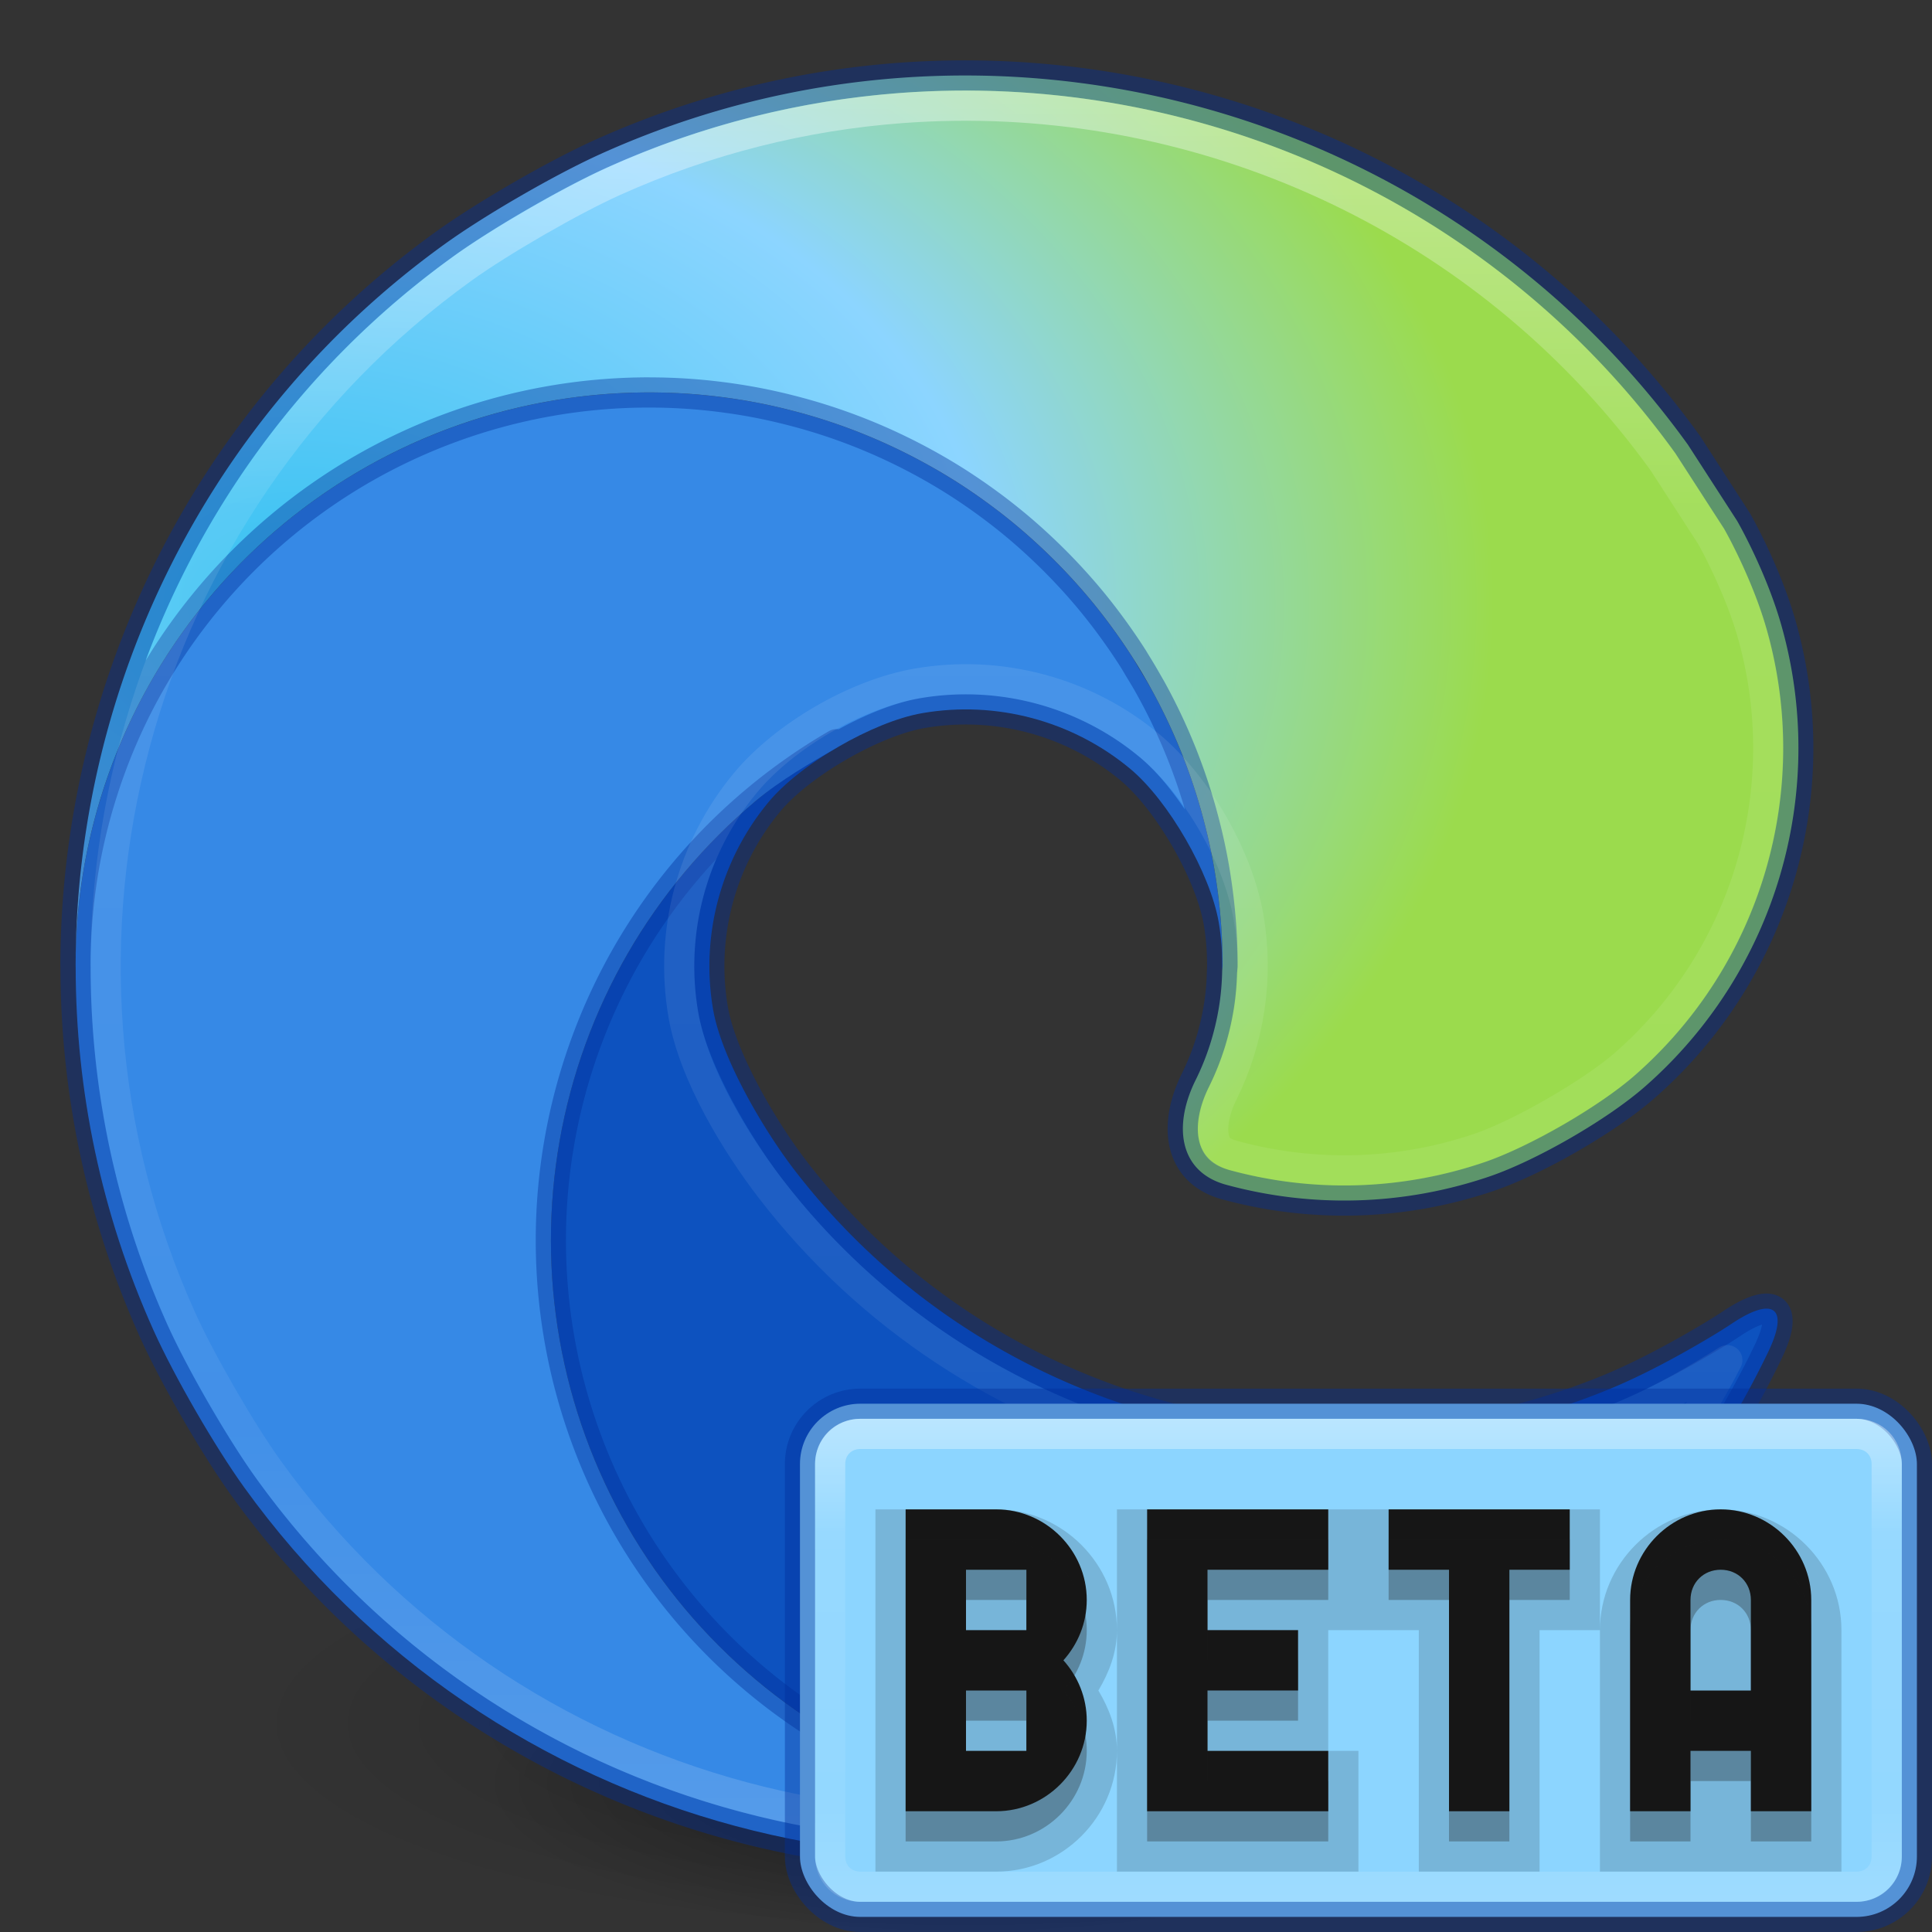 <?xml version="1.0" encoding="UTF-8" standalone="no"?>
<svg
   id="svg4061"
   height="64"
   width="64"
   version="1.1"
   inkscape:version="1.1 (c68e22c387, 2021-05-23)"
   sodipodi:docname="microsoft-edge-beta_64.svg"
   xmlns:inkscape="http://www.inkscape.org/namespaces/inkscape"
   xmlns:sodipodi="http://sodipodi.sourceforge.net/DTD/sodipodi-0.dtd"
   xmlns:xlink="http://www.w3.org/1999/xlink"
   xmlns="http://www.w3.org/2000/svg"
   xmlns:svg="http://www.w3.org/2000/svg"
   xmlns:rdf="http://www.w3.org/1999/02/22-rdf-syntax-ns#"
   xmlns:cc="http://creativecommons.org/ns#"
   xmlns:dc="http://purl.org/dc/elements/1.1/">
  <rect width="100%" height="100%" fill="#333333" stroke="none"/>
  <sodipodi:namedview
     pagecolor="#ffffff"
     bordercolor="#666666"
     borderopacity="1"
     objecttolerance="10"
     gridtolerance="10"
     guidetolerance="10"
     inkscape:pageopacity="0"
     inkscape:pageshadow="2"
     inkscape:window-width="1366"
     inkscape:window-height="707"
     id="namedview40"
     showgrid="true"
     inkscape:zoom="15.5"
     inkscape:cx="49"
     inkscape:cy="53.838709"
     inkscape:window-x="0"
     inkscape:window-y="30"
     inkscape:window-maximized="1"
     inkscape:current-layer="svg4061"
     inkscape:document-rotation="0"
     inkscape:snap-global="true"
     inkscape:pagecheckerboard="0">
    <inkscape:grid
       type="xygrid"
       id="grid967" />
  </sodipodi:namedview>
  <defs
     id="defs4063">
    <inkscape:path-effect
       effect="fillet_chamfer"
       id="path-effect2368"
       is_visible="true"
       lpeversion="1"
       satellites_param="F,0,0,1,0,3,0,1 @ F,0,0,1,0,3,0,1 @ F,0,0,1,0,3,0,1 @ F,0,0,1,0,3,0,1 @ F,0,0,1,0,3,0,1 @ F,0,0,1,0,3,0,1 @ F,0,0,1,0,3,0,1 @ F,0,0,1,0,3,0,1 @ F,0,0,1,0,3,0,1 @ F,0,0,1,0,3,0,1 @ F,0,0,1,0,3,0,1 @ F,0,0,1,0,3,0,1"
       unit="px"
       method="auto"
       mode="F"
       radius="3"
       chamfer_steps="1"
       flexible="false"
       use_knot_distance="true"
       apply_no_radius="true"
       apply_with_radius="true"
       only_selected="false"
       hide_knots="false" />
    <radialGradient
       id="radialGradient1493"
       cx="113.37"
       cy="570.21"
       r="202.43"
       gradientTransform="matrix(-0.011,0.282,0.6,0.023,-256.28,-48.334)"
       gradientUnits="userSpaceOnUse">
      <stop
         offset="0"
         stop-color="#35c1f1"
         id="stop1487" />
      <stop
         offset="0.444"
         stop-color="#2bc3d2"
         id="stop1489"
         style="stop-color:#8cd5ff;stop-opacity:1" />
      <stop
         offset="0.778"
         stop-color="#36c752"
         id="stop1491"
         style="stop-color:#9bdb4d;stop-opacity:1" />
    </radialGradient>
    <linearGradient
       id="linearGradient3026"
       y2="40.496"
       gradientUnits="userSpaceOnUse"
       x2="71.204"
       gradientTransform="matrix(2.327,0,0,2.327,-138.995,-27.351)"
       y1="15.369"
       x1="71.204">
      <stop
         id="stop4808-4"
         stop-color="#fff"
         offset="0" />
      <stop
         id="stop4810-0"
         stop-color="#fff"
         stop-opacity=".235"
         offset=".424" />
      <stop
         id="stop4812-8"
         stop-color="#fff"
         stop-opacity=".157"
         offset=".821" />
      <stop
         id="stop4814-0"
         stop-color="#fff"
         stop-opacity=".392"
         offset="1" />
    </linearGradient>
    <radialGradient
       id="radialGradient3029"
       fx="4.459"
       fy="8.509"
       gradientUnits="userSpaceOnUse"
       cy="8.626"
       cx="15.026"
       gradientTransform="matrix(-5.0327e-8,2.713,-2.556,-7.8747672e-8,53.787,-14.039)"
       r="20">
      <stop
         id="stop4170"
         stop-color="#c24251"
         offset="0" />
      <stop
         id="stop4172"
         stop-color="#c24251"
         offset=".262" />
      <stop
         id="stop4174"
         stop-color="#a63643"
         offset=".661" />
      <stop
         id="stop4176"
         stop-color="#a63643"
         offset="1" />
    </radialGradient>
    <radialGradient
       id="radialGradient3032"
       gradientUnits="userSpaceOnUse"
       cy="3.99"
       cx="23.896"
       gradientTransform="matrix(0,4.157,-5.487,0,53.892,-97.44)"
       r="20.397">
      <stop
         id="stop3244-9-33-7-0-9"
         stop-color="#fff"
         offset="0" />
      <stop
         id="stop3246-3-5-0-8-5"
         stop-color="#ddd"
         offset=".262" />
      <stop
         id="stop3248-1-7-8-8-1"
         stop-color="#abacae"
         offset=".661" />
      <stop
         id="stop3250-9-3-0-5-1"
         stop-color="#89898b"
         offset="1" />
    </radialGradient>
    <radialGradient
       id="radialGradient3035"
       gradientUnits="userSpaceOnUse"
       cy="186.17"
       cx="99.157"
       gradientTransform="matrix(0.271,0,0,0.088,-2.855,25.187)"
       r="62.769">
      <stop
         id="stop3822-2-6-3"
         stop-color="#3d3d3d"
         offset="0" />
      <stop
         id="stop3864-8-7-7"
         stop-color="#686868"
         stop-opacity=".498"
         offset=".5" />
      <stop
         id="stop3824-1-2-5"
         stop-color="#686868"
         stop-opacity="0"
         offset="1" />
    </radialGradient>
    <linearGradient
       id="linearGradient4433"
       y2="25.611"
       gradientUnits="userSpaceOnUse"
       x2="23.078"
       gradientTransform="matrix(1,0,0,1.052,0,-0.905)"
       y1="13.035"
       x1="22.759">
      <stop
         id="stop6305-1-0-2"
         stop-color="#fff"
         offset="0" />
      <stop
         id="stop6307-5-0-6"
         stop-color="#fff"
         stop-opacity="0"
         offset="1" />
    </linearGradient>
    <radialGradient
       gradientTransform="matrix(0.271,0,0,0.088,-2.855,25.187)"
       gradientUnits="userSpaceOnUse"
       xlink:href="#linearGradient3820-7-2-1"
       id="radialGradient3025"
       fy="186.171"
       fx="99.157"
       r="62.769"
       cy="186.171"
       cx="99.157" />
    <linearGradient
       id="linearGradient3820-7-2-1">
      <stop
         offset="0"
         style="stop-color:#3d3d3d;stop-opacity:1"
         id="stop3822-2-6-3-3" />
      <stop
         offset="0.5"
         style="stop-color:#686868;stop-opacity:0.498"
         id="stop3864-8-7-7-6" />
      <stop
         offset="1"
         style="stop-color:#686868;stop-opacity:0"
         id="stop3824-1-2-5-7" />
    </linearGradient>
    <linearGradient
       y2="40.496"
       x2="71.204"
       y1="15.369"
       x1="71.204"
       gradientTransform="matrix(2.327,0,0,2.327,-135.945,-32.843)"
       gradientUnits="userSpaceOnUse"
       id="linearGradient3293"
       xlink:href="#linearGradient4806" />
    <linearGradient
       id="linearGradient4806">
      <stop
         offset="0"
         style="stop-color:#ffffff;stop-opacity:1"
         id="stop4808" />
      <stop
         offset="0.424"
         style="stop-color:#ffffff;stop-opacity:0.235"
         id="stop4810" />
      <stop
         offset="0.821"
         style="stop-color:#ffffff;stop-opacity:0.157"
         id="stop4812" />
      <stop
         offset="1"
         style="stop-color:#ffffff;stop-opacity:0.392"
         id="stop4814" />
    </linearGradient>
    <radialGradient
       r="62.769"
       fy="185.297"
       fx="99.189"
       cy="185.297"
       cx="99.189"
       gradientTransform="matrix(0.382,7.5555777e-8,-1.8372241e-8,0.112,-5.925,36.336)"
       gradientUnits="userSpaceOnUse"
       id="radialGradient3300"
       xlink:href="#linearGradient3820-7-2" />
    <linearGradient
       id="linearGradient3820-7-2">
      <stop
         offset="0"
         style="stop-color:#000000;stop-opacity:1"
         id="stop3822-2-6" />
      <stop
         offset="1"
         style="stop-color:#000000;stop-opacity:0"
         id="stop3824-1-2" />
    </linearGradient>
    <radialGradient
       r="62.769"
       fy="185.297"
       fx="99.189"
       cy="185.297"
       cx="99.189"
       gradientTransform="matrix(0.255,5.3967361e-8,-1.2248161e-8,0.08,6.716,44.241)"
       gradientUnits="userSpaceOnUse"
       id="radialGradient4192"
       xlink:href="#linearGradient3820-7-2" />
    <radialGradient
       id="radialGradient3032-3"
       gradientUnits="userSpaceOnUse"
       cy="3.99"
       cx="23.896"
       gradientTransform="matrix(0,4.157,-5.487,0,-48.023,-95.627)"
       r="20.397">
      <stop
         id="stop3244-9-33-7-0-9-6"
         stop-color="#fff"
         offset="0" />
      <stop
         id="stop3246-3-5-0-8-5-7"
         stop-color="#ddd"
         offset=".262" />
      <stop
         id="stop3248-1-7-8-8-1-5"
         stop-color="#abacae"
         offset=".661" />
      <stop
         id="stop3250-9-3-0-5-1-3"
         stop-color="#89898b"
         offset="1" />
    </radialGradient>
    <radialGradient
       id="radialGradient3029-5"
       fx="4.459"
       fy="8.509"
       gradientUnits="userSpaceOnUse"
       cy="8.626"
       cx="15.026"
       gradientTransform="matrix(-3.4973e-8,1.885,-1.776,-5.4723e-8,39.14,-7.993)"
       r="20">
      <stop
         id="stop4170-6"
         stop-color="#c24251"
         offset="0"
         style="stop-color:#c6262e;stop-opacity:1" />
      <stop
         id="stop4176-2"
         stop-color="#a63643"
         offset="1"
         style="stop-color:#a10705;stop-opacity:1" />
    </radialGradient>
    <linearGradient
       id="linearGradient3026-9"
       y2="40.496"
       gradientUnits="userSpaceOnUse"
       x2="71.204"
       gradientTransform="matrix(2.327,0,0,2.327,-237.859,-31.029)"
       y1="15.369"
       x1="71.204">
      <stop
         id="stop4808-4-1"
         stop-color="#fff"
         offset="0" />
      <stop
         id="stop4810-0-2"
         stop-color="#fff"
         stop-opacity=".235"
         offset=".424" />
      <stop
         id="stop4812-8-7"
         stop-color="#fff"
         stop-opacity=".157"
         offset=".821" />
      <stop
         id="stop4814-0-0"
         stop-color="#fff"
         stop-opacity=".392"
         offset="1" />
    </linearGradient>
    <radialGradient
       id="radialGradient3029-5-1"
       fx="4.459"
       fy="8.509"
       gradientUnits="userSpaceOnUse"
       cy="8.626"
       cx="15.026"
       gradientTransform="matrix(-3.4973e-8,1.885,-1.776,-5.4723e-8,39.14,-7.993)"
       r="20">
      <stop
         id="stop4170-6-8"
         stop-color="#c24251"
         offset="0"
         style="stop-color:#c6262e;stop-opacity:1" />
      <stop
         id="stop4176-2-7"
         stop-color="#a63643"
         offset="1"
         style="stop-color:#a10705;stop-opacity:1" />
    </radialGradient>
    <radialGradient
       gradientUnits="userSpaceOnUse"
       gradientTransform="matrix(1,0,0,0.324,-60,-330.329)"
       r="17"
       fy="1045.862"
       fx="24"
       cy="1045.862"
       cx="24"
       id="radialGradient4329"
       xlink:href="#linearGradient3820-7-2" />
    <radialGradient
       id="radialGradient1409"
       cx="113.37"
       cy="570.21"
       r="202.43"
       gradientTransform="matrix(-0.011,0.282,0.6,0.023,-256.28,-48.334)"
       gradientUnits="userSpaceOnUse">
      <stop
         offset="0"
         stop-color="#35c1f1"
         id="stop1399" />
      <stop
         offset="0.415"
         stop-color="#2bc3d2"
         id="stop1405"
         style="stop-color:#8cd5ff;stop-opacity:1" />
      <stop
         offset="0.718"
         stop-color="#36c752"
         id="stop1407"
         style="stop-color:#9bdb4d;stop-opacity:1" />
    </radialGradient>
    <linearGradient
       id="linearGradient4747">
      <stop
         id="stop4749"
         offset="0"
         style="stop-color:#ffffff;stop-opacity:1;" />
      <stop
         style="stop-color:#ffffff;stop-opacity:0.235"
         offset="0.237"
         id="stop4755" />
      <stop
         id="stop4757"
         offset="0.764"
         style="stop-color:#ffffff;stop-opacity:0.157" />
      <stop
         id="stop4751"
         offset="1"
         style="stop-color:#ffffff;stop-opacity:0.392" />
    </linearGradient>
    <radialGradient
       id="radialGradient3029-5-1-3"
       fx="4.459"
       fy="8.509"
       gradientUnits="userSpaceOnUse"
       cy="8.626"
       cx="15.026"
       gradientTransform="matrix(-3.4973e-8,1.885,-1.776,-5.4723e-8,39.14,-7.993)"
       r="20">
      <stop
         id="stop4170-6-8-6"
         stop-color="#c24251"
         offset="0"
         style="stop-color:#c6262e;stop-opacity:1" />
      <stop
         id="stop4176-2-7-7"
         stop-color="#a63643"
         offset="1"
         style="stop-color:#a10705;stop-opacity:1" />
    </radialGradient>
    <radialGradient
       id="radialGradient3029-5-1-35"
       fx="4.459"
       fy="8.509"
       gradientUnits="userSpaceOnUse"
       cy="8.626"
       cx="15.026"
       gradientTransform="matrix(-3.4973e-8,1.885,-1.776,-5.4723e-8,39.14,-7.993)"
       r="20">
      <stop
         id="stop4170-6-8-62"
         stop-color="#c24251"
         offset="0"
         style="stop-color:#c6262e;stop-opacity:1" />
      <stop
         id="stop4176-2-7-9"
         stop-color="#a63643"
         offset="1"
         style="stop-color:#a10705;stop-opacity:1" />
    </radialGradient>
    <linearGradient
       inkscape:collect="always"
       xlink:href="#radialGradient3029-5-1"
       id="linearGradient1026"
       gradientUnits="userSpaceOnUse"
       gradientTransform="matrix(1.246,0.72,-0.72,1.246,194.72,2.072)"
       x1="3.5"
       y1="24"
       x2="44.5"
       y2="24" />
    <radialGradient
       id="radialGradient3029-5-1-7"
       fx="4.459"
       fy="8.509"
       gradientUnits="userSpaceOnUse"
       cy="8.626"
       cx="15.026"
       gradientTransform="matrix(-3.4973e-8,1.885,-1.776,-5.4723e-8,39.14,-7.993)"
       r="20">
      <stop
         id="stop4170-6-8-0"
         stop-color="#c24251"
         offset="0"
         style="stop-color:#c6262e;stop-opacity:1" />
      <stop
         id="stop4176-2-7-93"
         stop-color="#a63643"
         offset="1"
         style="stop-color:#a10705;stop-opacity:1" />
    </radialGradient>
    <radialGradient
       id="radialGradient3029-5-1-6"
       fx="4.459"
       fy="8.509"
       gradientUnits="userSpaceOnUse"
       cy="8.626"
       cx="15.026"
       gradientTransform="matrix(-3.4973e-8,1.885,-1.776,-5.4723e-8,39.14,-7.993)"
       r="20">
      <stop
         id="stop4170-6-8-2"
         stop-color="#c24251"
         offset="0"
         style="stop-color:#c6262e;stop-opacity:1" />
      <stop
         id="stop4176-2-7-6"
         stop-color="#a63643"
         offset="1"
         style="stop-color:#a10705;stop-opacity:1" />
    </radialGradient>
    <radialGradient
       id="radialGradient3029-5-1-79"
       fx="4.459"
       fy="8.509"
       gradientUnits="userSpaceOnUse"
       cy="8.626"
       cx="15.026"
       gradientTransform="matrix(-3.4973e-8,1.885,-1.776,-5.4723e-8,39.14,-7.993)"
       r="20">
      <stop
         id="stop4170-6-8-20"
         stop-color="#c24251"
         offset="0"
         style="stop-color:#c6262e;stop-opacity:1" />
      <stop
         id="stop4176-2-7-2"
         stop-color="#a63643"
         offset="1"
         style="stop-color:#a10705;stop-opacity:1" />
    </radialGradient>
    <radialGradient
       id="radialGradient3029-5-1-5"
       fx="4.459"
       fy="8.509"
       gradientUnits="userSpaceOnUse"
       cy="8.626"
       cx="15.026"
       gradientTransform="matrix(-3.4973e-8,1.885,-1.776,-5.4723e-8,39.14,-7.993)"
       r="20">
      <stop
         id="stop4170-6-8-9"
         stop-color="#c24251"
         offset="0"
         style="stop-color:#c6262e;stop-opacity:1" />
      <stop
         id="stop4176-2-7-22"
         stop-color="#a63643"
         offset="1"
         style="stop-color:#a10705;stop-opacity:1" />
    </radialGradient>
    <radialGradient
       id="radialGradient1218"
       fx="4.459"
       fy="8.509"
       gradientUnits="userSpaceOnUse"
       cy="8.626"
       cx="15.026"
       gradientTransform="matrix(-3.4973e-8,1.885,-1.776,-5.4723e-8,39.14,-7.993)"
       r="20">
      <stop
         id="stop1214"
         stop-color="#c24251"
         offset="0"
         style="stop-color:#c6262e;stop-opacity:1" />
      <stop
         id="stop1216"
         stop-color="#a63643"
         offset="1"
         style="stop-color:#a10705;stop-opacity:1" />
    </radialGradient>
    <radialGradient
       id="radialGradient3029-5-1-73"
       fx="4.459"
       fy="8.509"
       gradientUnits="userSpaceOnUse"
       cy="8.626"
       cx="15.026"
       gradientTransform="matrix(-3.4973e-8,1.885,-1.776,-5.4723e-8,39.14,-7.993)"
       r="20">
      <stop
         id="stop4170-6-8-61"
         stop-color="#c24251"
         offset="0"
         style="stop-color:#c6262e;stop-opacity:1" />
      <stop
         id="stop4176-2-7-29"
         stop-color="#a63643"
         offset="1"
         style="stop-color:#a10705;stop-opacity:1" />
    </radialGradient>
    <radialGradient
       id="radialGradient1286"
       fx="4.459"
       fy="8.509"
       gradientUnits="userSpaceOnUse"
       cy="8.626"
       cx="15.026"
       gradientTransform="matrix(-3.4973e-8,1.885,-1.776,-5.4723e-8,39.14,-7.993)"
       r="20">
      <stop
         id="stop1282"
         stop-color="#c24251"
         offset="0"
         style="stop-color:#c6262e;stop-opacity:1" />
      <stop
         id="stop1284"
         stop-color="#a63643"
         offset="1"
         style="stop-color:#a10705;stop-opacity:1" />
    </radialGradient>
    <radialGradient
       id="radialGradient1293"
       fx="4.459"
       fy="8.509"
       gradientUnits="userSpaceOnUse"
       cy="8.626"
       cx="15.026"
       gradientTransform="matrix(-3.4973e-8,1.885,-1.776,-5.4723e-8,39.14,-7.993)"
       r="20">
      <stop
         id="stop1289"
         stop-color="#c24251"
         offset="0"
         style="stop-color:#c6262e;stop-opacity:1" />
      <stop
         id="stop1291"
         stop-color="#a63643"
         offset="1"
         style="stop-color:#a10705;stop-opacity:1" />
    </radialGradient>
    <radialGradient
       id="radialGradient3029-5-1-78"
       fx="4.459"
       fy="8.509"
       gradientUnits="userSpaceOnUse"
       cy="8.626"
       cx="15.026"
       gradientTransform="matrix(-3.4973e-8,1.885,-1.776,-5.4723e-8,39.14,-7.993)"
       r="20">
      <stop
         id="stop4170-6-8-4"
         stop-color="#c24251"
         offset="0"
         style="stop-color:#c6262e;stop-opacity:1" />
      <stop
         id="stop4176-2-7-5"
         stop-color="#a63643"
         offset="1"
         style="stop-color:#a10705;stop-opacity:1" />
    </radialGradient>
    <radialGradient
       id="radialGradient1359"
       fx="4.459"
       fy="8.509"
       gradientUnits="userSpaceOnUse"
       cy="8.626"
       cx="15.026"
       gradientTransform="matrix(-3.4973e-8,1.885,-1.776,-5.4723e-8,39.14,-7.993)"
       r="20">
      <stop
         id="stop1355"
         stop-color="#c24251"
         offset="0"
         style="stop-color:#c6262e;stop-opacity:1" />
      <stop
         id="stop1357"
         stop-color="#a63643"
         offset="1"
         style="stop-color:#a10705;stop-opacity:1" />
    </radialGradient>
    <radialGradient
       id="radialGradient1366"
       fx="4.459"
       fy="8.509"
       gradientUnits="userSpaceOnUse"
       cy="8.626"
       cx="15.026"
       gradientTransform="matrix(-3.4973e-8,1.885,-1.776,-5.4723e-8,39.14,-7.993)"
       r="20">
      <stop
         id="stop1362"
         stop-color="#c24251"
         offset="0"
         style="stop-color:#c6262e;stop-opacity:1" />
      <stop
         id="stop1364"
         stop-color="#a63643"
         offset="1"
         style="stop-color:#a10705;stop-opacity:1" />
    </radialGradient>
    <radialGradient
       id="radialGradient3029-5-1-1"
       fx="4.459"
       fy="8.509"
       gradientUnits="userSpaceOnUse"
       cy="8.626"
       cx="15.026"
       gradientTransform="matrix(-3.4973e-8,1.885,-1.776,-5.4723e-8,39.14,-7.993)"
       r="20">
      <stop
         id="stop4170-6-8-06"
         stop-color="#c24251"
         offset="0"
         style="stop-color:#c6262e;stop-opacity:1" />
      <stop
         id="stop4176-2-7-3"
         stop-color="#a63643"
         offset="1"
         style="stop-color:#a10705;stop-opacity:1" />
    </radialGradient>
    <radialGradient
       id="radialGradient3029-5-1-0"
       fx="4.459"
       fy="8.509"
       gradientUnits="userSpaceOnUse"
       cy="8.626"
       cx="15.026"
       gradientTransform="matrix(-3.4973e-8,1.885,-1.776,-5.4723e-8,39.14,-7.993)"
       r="20">
      <stop
         id="stop4170-6-8-615"
         stop-color="#c24251"
         offset="0"
         style="stop-color:#c6262e;stop-opacity:1" />
      <stop
         id="stop4176-2-7-54"
         stop-color="#a63643"
         offset="1"
         style="stop-color:#a10705;stop-opacity:1" />
    </radialGradient>
    <radialGradient
       id="radialGradient1512"
       fx="4.459"
       fy="8.509"
       gradientUnits="userSpaceOnUse"
       cy="8.626"
       cx="15.026"
       gradientTransform="matrix(-3.4973e-8,1.885,-1.776,-5.4723e-8,39.14,-7.993)"
       r="20">
      <stop
         id="stop1508"
         stop-color="#c24251"
         offset="0"
         style="stop-color:#c6262e;stop-opacity:1" />
      <stop
         id="stop1510"
         stop-color="#a63643"
         offset="1"
         style="stop-color:#a10705;stop-opacity:1" />
    </radialGradient>
    <radialGradient
       id="radialGradient1519"
       fx="4.459"
       fy="8.509"
       gradientUnits="userSpaceOnUse"
       cy="8.626"
       cx="15.026"
       gradientTransform="matrix(-3.4973e-8,1.885,-1.776,-5.4723e-8,39.14,-7.993)"
       r="20">
      <stop
         id="stop1515"
         stop-color="#c24251"
         offset="0"
         style="stop-color:#c6262e;stop-opacity:1" />
      <stop
         id="stop1517"
         stop-color="#a63643"
         offset="1"
         style="stop-color:#a10705;stop-opacity:1" />
    </radialGradient>
    <radialGradient
       inkscape:collect="always"
       xlink:href="#radialGradient1409"
       id="radialGradient1873"
       cx="10"
       cy="19.397"
       fx="10"
       fy="19.397"
       r="28.536"
       gradientTransform="matrix(1.927,0,0,1.402,-9.274,-7.19)"
       gradientUnits="userSpaceOnUse" />
    <radialGradient
       id="radialGradient1409-6"
       cx="113.37"
       cy="570.21"
       r="202.43"
       gradientTransform="matrix(-0.011,0.282,0.6,0.023,-256.28,-48.334)"
       gradientUnits="userSpaceOnUse">
      <stop
         offset="0"
         stop-color="#35c1f1"
         id="stop1399-7" />
      <stop
         offset="0.415"
         stop-color="#2bc3d2"
         id="stop1405-5"
         style="stop-color:#8cd5ff;stop-opacity:1" />
      <stop
         offset="0.718"
         stop-color="#36c752"
         id="stop1407-3"
         style="stop-color:#9bdb4d;stop-opacity:1" />
    </radialGradient>
    <linearGradient
       inkscape:collect="always"
       xlink:href="#linearGradient4747"
       id="linearGradient2797"
       x1="101.083"
       y1="3.264"
       x2="101.083"
       y2="61.264"
       gradientUnits="userSpaceOnUse"
       gradientTransform="translate(-69.083,-0.264)" />
    <linearGradient
       inkscape:collect="always"
       xlink:href="#linearGradient4747"
       id="linearGradient1048"
       x1="45"
       y1="47"
       x2="45"
       y2="63"
       gradientUnits="userSpaceOnUse" />
  </defs>
  <g
     transform="translate(1.55e-6,1.6807946e-4)"
     id="g4198">
    <path
       inkscape:connector-curvature="0"
       style="opacity:0.2;fill:url(#radialGradient3300);fill-opacity:1;stroke:none"
       id="path3818-0"
       d="m 56,57.002 a 24,6.999 0 1 1 -48,0 24,6.999 0 1 1 48,0 z" />
    <path
       inkscape:connector-curvature="0"
       d="m 48,59.002 a 16,4.999 0 1 1 -32,0 16,4.999 0 1 1 32,0 z"
       id="path4190"
       style="opacity:0.4;fill:url(#radialGradient4192);fill-opacity:1;stroke:none" />
  </g>
  <path
     id="path1018"
     style="opacity:1;fill:#0d52bf;fill-opacity:1;stroke:none;stroke-width:1;stroke-linejoin:round"
     d="M 27.715 24.652 A 19 19 0 0 0 25.037 26.531 A 19 19 0 0 0 22.695 28.873 A 19 19 0 0 0 20.795 31.586 A 19 19 0 0 0 19.396 34.588 A 19 19 0 0 0 18.539 37.787 A 19 19 0 0 0 18.25 41.086 A 19 19 0 0 0 18.539 44.385 A 19 19 0 0 0 19.396 47.584 A 19 19 0 0 0 20.795 50.586 A 19 19 0 0 0 22.695 53.299 A 19 19 0 0 0 25.037 55.641 A 19 19 0 0 0 27.75 57.541 A 19 19 0 0 0 30.752 58.939 A 19 19 0 0 0 33.951 59.797 A 19 19 0 0 0 37.25 60.086 A 19 19 0 0 0 40.549 59.797 A 19 19 0 0 0 43.748 58.939 A 19 19 0 0 0 46.42 57.695 C 46.922 57.411 47.413 57.12 47.883 56.826 C 48.394 56.507 48.875 56.195 49.264 55.914 C 53.244 53.039 56.444 49.214 58.572 44.789 C 59.29 43.297 58.732 42.931 57.357 43.854 C 57.044 44.064 56.505 44.391 55.889 44.738 C 55.118 45.173 54.215 45.642 53.365 45.994 C 47.253 48.529 40.482 48.218 34.744 45.523 C 31.498 43.999 28.582 41.713 26.305 38.742 C 25.298 37.428 23.903 35.067 23.623 33.443 C 23.201 30.996 23.878 28.469 25.467 26.561 C 25.988 25.935 26.841 25.28 27.766 24.742 L 27.715 24.652 z " />
  <path
     id="path1313"
     style="opacity:1;fill:#3689e6;fill-opacity:1;stroke:none;stroke-width:1;stroke-linejoin:round"
     d="m 21.5,13 c -1.106,1.64e-4 -2.21,0.097 -3.299,0.289 -1.089,0.192 -2.16,0.479 -3.199,0.857 -1.039,0.378 -2.044,0.846 -3.002,1.398 -0.958,0.553 -1.866,1.189 -2.713,1.9 -0.847,0.711 -1.631,1.495 -2.342,2.342 C 6.234,20.634 5.598,21.542 5.045,22.5 c -0.553,0.958 -1.021,1.963 -1.398,3.002 -0.378,1.039 -0.665,2.11 -0.857,3.199 -0.188,1.073 -0.283,2.16 -0.285,3.25 -9.74e-5,0.038 0.002,0.076 0.002,0.113 0.005,4.049 0.84,8.142 2.584,12.016 0.68,1.51 2.027,3.842 2.994,5.186 8.163,11.336 23.259,15.38 35.996,9.645 0.67,-0.302 1.505,-0.742 2.34,-1.215 -0.857,0.483 -1.75,0.899 -2.672,1.244 -1.039,0.378 -2.11,0.665 -3.199,0.857 -1.089,0.192 -2.193,0.289 -3.299,0.289 -1.106,-1.64e-4 -2.21,-0.097 -3.299,-0.289 C 32.862,59.605 31.791,59.318 30.752,58.939 29.713,58.562 28.708,58.094 27.75,57.541 26.792,56.988 25.884,56.352 25.037,55.641 24.19,54.93 23.406,54.146 22.695,53.299 21.984,52.452 21.348,51.544 20.795,50.586 20.242,49.628 19.774,48.623 19.396,47.584 19.018,46.545 18.731,45.474 18.539,44.385 18.347,43.296 18.25,42.192 18.25,41.086 c 1.63e-4,-1.106 0.097,-2.21 0.289,-3.299 0.192,-1.089 0.479,-2.16 0.857,-3.199 0.378,-1.039 0.846,-2.044 1.398,-3.002 0.553,-0.958 1.189,-1.866 1.9,-2.713 0.711,-0.847 1.495,-1.631 2.342,-2.342 0.837,-0.702 1.784,-1.241 2.729,-1.789 v 0 c 0.947,-0.55 1.969,-0.978 2.791,-1.119 2.447,-0.422 4.974,0.255 6.883,1.844 1.267,1.054 2.656,3.465 2.934,5.09 0.091,0.529 0.123,1.064 0.113,1.596 0.005,-0.051 0.009,-0.102 0.014,-0.152 1.35e-4,-0.398 -0.012,-0.796 -0.037,-1.193 -0.025,-0.397 -0.063,-0.793 -0.113,-1.188 -0.049,-0.395 -0.111,-0.788 -0.186,-1.18 -0.075,-0.391 -0.162,-0.779 -0.262,-1.164 -0.099,-0.386 -0.209,-0.768 -0.332,-1.146 -0.123,-0.378 -0.258,-0.753 -0.404,-1.123 -0.147,-0.37 -0.305,-0.736 -0.475,-1.096 -0.169,-0.36 -0.35,-0.714 -0.541,-1.062 -0.137,-0.243 -0.279,-0.484 -0.426,-0.721 -0.06,-0.103 -0.12,-0.206 -0.182,-0.309 -0.214,-0.336 -0.438,-0.665 -0.672,-0.986 -0.234,-0.322 -0.477,-0.637 -0.73,-0.943 -0.254,-0.306 -0.518,-0.605 -0.791,-0.895 -0.272,-0.29 -0.554,-0.571 -0.844,-0.844 -0.29,-0.273 -0.588,-0.537 -0.895,-0.791 -0.307,-0.253 -0.621,-0.497 -0.943,-0.73 -0.322,-0.234 -0.651,-0.458 -0.986,-0.672 -0.337,-0.213 -0.68,-0.416 -1.029,-0.607 -0.348,-0.191 -0.703,-0.372 -1.062,-0.541 -0.36,-0.17 -0.726,-0.328 -1.096,-0.475 -0.37,-0.146 -0.745,-0.281 -1.123,-0.404 -0.379,-0.123 -0.761,-0.233 -1.146,-0.332 -0.385,-0.099 -0.773,-0.187 -1.164,-0.262 -0.391,-0.074 -0.785,-0.136 -1.18,-0.186 -0.395,-0.05 -0.791,-0.088 -1.188,-0.113 C 22.296,13.012 21.898,13 21.5,13 Z"
     sodipodi:nodetypes="ccccccccccssssccccccccccccccccccccssscccccccccccccccccccccccccccc" />
  <path
     id="path3195"
     style="opacity:1;fill:url(#radialGradient1873);fill-opacity:1;stroke:none;stroke-width:1;stroke-linejoin:round"
     d="M 32.27 2.502 C 28.112 2.46 23.9 3.297 19.92 5.09 C 18.41 5.77 16.078 7.116 14.734 8.084 C 6.878 13.741 2.528 22.727 2.504 31.951 A 19 19 0 0 1 2.789 28.701 A 19 19 0 0 1 3.646 25.502 A 19 19 0 0 1 5.045 22.5 A 19 19 0 0 1 6.945 19.787 A 19 19 0 0 1 9.287 17.445 A 19 19 0 0 1 12 15.545 A 19 19 0 0 1 15.002 14.146 A 19 19 0 0 1 18.201 13.289 A 19 19 0 0 1 21.5 13 A 19 19 0 0 1 22.693 13.037 A 19 19 0 0 1 23.881 13.15 A 19 19 0 0 1 25.061 13.336 A 19 19 0 0 1 26.225 13.598 A 19 19 0 0 1 27.371 13.93 A 19 19 0 0 1 28.494 14.334 A 19 19 0 0 1 29.59 14.809 A 19 19 0 0 1 30.652 15.35 A 19 19 0 0 1 31.682 15.957 A 19 19 0 0 1 32.668 16.629 A 19 19 0 0 1 33.611 17.359 A 19 19 0 0 1 34.506 18.15 A 19 19 0 0 1 35.35 18.994 A 19 19 0 0 1 36.141 19.889 A 19 19 0 0 1 36.871 20.832 A 19 19 0 0 1 37.543 21.818 A 19 19 0 0 1 38.15 22.848 A 19 19 0 0 1 38.691 23.91 A 19 19 0 0 1 39.166 25.006 A 19 19 0 0 1 39.57 26.129 A 19 19 0 0 1 39.902 27.275 A 19 19 0 0 1 40.164 28.439 A 19 19 0 0 1 40.35 29.619 A 19 19 0 0 1 40.463 30.807 A 19 19 0 0 1 40.5 32 A 19 19 0 0 1 40.486 32.152 C 40.479 32.555 40.445 32.955 40.381 33.352 C 40.245 34.191 39.988 35.012 39.605 35.781 C 39.15 36.696 39.038 37.642 39.398 38.332 C 39.619 38.755 40.016 39.083 40.623 39.248 C 43.428 40.01 46.452 39.952 49.326 38.977 C 50.892 38.445 53.247 37.086 54.49 35.996 C 58.835 32.186 60.572 26.237 59.012 20.721 C 58.562 19.129 57.757 17.623 57.543 17.252 L 55.916 14.734 C 50.304 6.941 41.416 2.594 32.27 2.502 z " />
  <path
     id="path3195-2"
     style="opacity:0.4;fill:none;fill-opacity:1;stroke:#002e99;stroke-width:1;stroke-linejoin:round;stroke-opacity:1"
     d="m 32.266,2.501 c -4.157,-0.042 -8.369,0.795 -12.35,2.588 -1.51,0.68 -3.842,2.027 -5.186,2.994 C 6.874,13.741 2.524,22.727 2.5,31.951 a 19,19 0 0 1 0.285,-3.25 19,19 0 0 1 0.857,-3.199 19,19 0 0 1 1.398,-3.002 19,19 0 0 1 1.9,-2.713 19,19 0 0 1 2.342,-2.342 19,19 0 0 1 2.713,-1.9 19,19 0 0 1 3.002,-1.398 19,19 0 0 1 3.199,-0.857 19,19 0 0 1 3.299,-0.289 19,19 0 0 1 1.193,0.037 19,19 0 0 1 1.188,0.113 19,19 0 0 1 1.18,0.186 19,19 0 0 1 1.164,0.262 19,19 0 0 1 1.146,0.332 19,19 0 0 1 1.123,0.404 19,19 0 0 1 1.096,0.475 19,19 0 0 1 1.062,0.541 19,19 0 0 1 1.029,0.607 19,19 0 0 1 0.986,0.672 19,19 0 0 1 0.943,0.73 19,19 0 0 1 0.895,0.791 19,19 0 0 1 0.844,0.844 19,19 0 0 1 0.791,0.895 19,19 0 0 1 0.73,0.943 19,19 0 0 1 0.672,0.986 19,19 0 0 1 0.607,1.029 19,19 0 0 1 0.541,1.062 19,19 0 0 1 0.475,1.096 19,19 0 0 1 0.404,1.123 19,19 0 0 1 0.332,1.146 19,19 0 0 1 0.262,1.164 19,19 0 0 1 0.186,1.18 19,19 0 0 1 0.113,1.188 19,19 0 0 1 0.037,1.193 19,19 0 0 1 -0.014,0.152 c -0.008,0.402 -0.041,0.803 -0.105,1.199 -0.136,0.84 -0.392,1.66 -0.775,2.43 -0.455,0.915 -0.567,1.86 -0.207,2.551 0.221,0.423 0.618,0.751 1.225,0.916 2.805,0.762 5.829,0.704 8.703,-0.271 1.566,-0.532 3.92,-1.89 5.164,-2.98 4.345,-3.81 6.082,-9.759 4.521,-15.275 -0.45,-1.591 -1.255,-3.098 -1.469,-3.469 l -1.627,-2.518 C 50.3,6.941 41.412,2.594 32.266,2.501 Z M 21.496,13 c -1.106,1.64e-4 -2.21,0.097 -3.299,0.289 -1.089,0.192 -2.16,0.479 -3.199,0.857 -1.039,0.378 -2.044,0.846 -3.002,1.398 -0.958,0.553 -1.866,1.189 -2.713,1.9 -0.847,0.711 -1.631,1.495 -2.342,2.342 -0.711,0.847 -1.347,1.755 -1.9,2.713 -0.553,0.958 -1.021,1.963 -1.398,3.002 -0.378,1.039 -0.665,2.11 -0.857,3.199 -0.188,1.073 -0.283,2.16 -0.285,3.25 -1e-4,0.038 0.002,0.076 0.002,0.113 0.005,4.049 0.84,8.142 2.584,12.016 0.68,1.51 2.027,3.842 2.994,5.186 8.163,11.336 23.259,15.38 35.996,9.645 0.67,-0.302 1.505,-0.742 2.34,-1.215 -0.857,0.483 -1.75,0.899 -2.672,1.244 -1.039,0.378 -2.11,0.665 -3.199,0.857 -1.089,0.192 -2.193,0.289 -3.299,0.289 -1.106,-1.64e-4 -2.21,-0.097 -3.299,-0.289 -1.089,-0.192 -2.16,-0.479 -3.199,-0.857 -1.039,-0.378 -2.044,-0.846 -3.002,-1.398 -0.958,-0.553 -1.866,-1.189 -2.713,-1.9 -0.847,-0.711 -1.631,-1.495 -2.342,-2.342 -0.711,-0.847 -1.347,-1.755 -1.9,-2.713 -0.553,-0.958 -1.021,-1.963 -1.398,-3.002 -0.378,-1.039 -0.665,-2.11 -0.857,-3.199 -0.192,-1.089 -0.289,-2.193 -0.289,-3.299 1.6e-4,-1.106 0.097,-2.21 0.289,-3.299 0.192,-1.089 0.479,-2.16 0.857,-3.199 0.378,-1.039 0.846,-2.044 1.398,-3.002 0.553,-0.958 1.189,-1.866 1.9,-2.713 0.711,-0.847 1.495,-1.631 2.342,-2.342 0.837,-0.702 1.784,-1.241 2.729,-1.789 v 0 c 0.947,-0.55 1.969,-0.978 2.791,-1.119 2.447,-0.422 4.974,0.255 6.883,1.844 1.267,1.054 2.656,3.465 2.934,5.09 0.09,0.529 0.123,1.064 0.113,1.596 0.005,-0.051 0.009,-0.102 0.014,-0.152 1.3e-4,-0.398 -0.012,-0.796 -0.037,-1.193 -0.025,-0.397 -0.063,-0.793 -0.113,-1.188 -0.05,-0.395 -0.111,-0.788 -0.186,-1.18 -0.075,-0.391 -0.162,-0.779 -0.262,-1.164 -0.099,-0.386 -0.209,-0.768 -0.332,-1.146 -0.123,-0.378 -0.258,-0.753 -0.404,-1.123 -0.147,-0.37 -0.305,-0.736 -0.475,-1.096 -0.169,-0.36 -0.35,-0.714 -0.541,-1.062 -0.137,-0.243 -0.279,-0.484 -0.426,-0.721 -0.06,-0.103 -0.12,-0.206 -0.182,-0.309 -0.214,-0.336 -0.438,-0.665 -0.672,-0.986 -0.234,-0.322 -0.477,-0.637 -0.73,-0.943 -0.254,-0.306 -0.518,-0.605 -0.791,-0.895 -0.272,-0.29 -0.554,-0.571 -0.844,-0.844 -0.29,-0.273 -0.588,-0.537 -0.895,-0.791 -0.307,-0.253 -0.621,-0.497 -0.943,-0.73 -0.322,-0.234 -0.651,-0.458 -0.986,-0.672 -0.337,-0.213 -0.68,-0.416 -1.029,-0.607 -0.348,-0.191 -0.703,-0.372 -1.062,-0.541 -0.36,-0.17 -0.726,-0.328 -1.096,-0.475 -0.37,-0.146 -0.745,-0.281 -1.123,-0.404 -0.379,-0.123 -0.761,-0.233 -1.146,-0.332 -0.385,-0.099 -0.773,-0.187 -1.164,-0.262 -0.391,-0.074 -0.785,-0.136 -1.18,-0.186 -0.395,-0.05 -0.791,-0.088 -1.188,-0.113 -0.397,-0.025 -0.795,-0.037 -1.193,-0.037 z m 6.215,11.652 a 19,19 0 0 0 -2.678,1.879 19,19 0 0 0 -2.342,2.342 19,19 0 0 0 -1.9,2.713 19,19 0 0 0 -1.398,3.002 19,19 0 0 0 -0.857,3.199 19,19 0 0 0 -0.289,3.299 19,19 0 0 0 0.289,3.299 19,19 0 0 0 0.857,3.199 19,19 0 0 0 1.398,3.002 19,19 0 0 0 1.9,2.713 19,19 0 0 0 2.342,2.342 19,19 0 0 0 2.713,1.9 19,19 0 0 0 3.002,1.398 19,19 0 0 0 3.199,0.857 19,19 0 0 0 3.299,0.289 19,19 0 0 0 3.299,-0.289 19,19 0 0 0 3.199,-0.857 19,19 0 0 0 2.672,-1.244 c 0.502,-0.284 0.993,-0.576 1.463,-0.869 0.511,-0.319 0.992,-0.631 1.381,-0.912 3.98,-2.875 7.181,-6.7 9.309,-11.125 0.718,-1.492 0.16,-1.858 -1.215,-0.936 -0.313,0.21 -0.852,0.537 -1.469,0.885 -0.771,0.434 -1.674,0.903 -2.523,1.256 -6.113,2.535 -12.883,2.224 -18.621,-0.471 -3.246,-1.525 -6.162,-3.81 -8.439,-6.781 -1.007,-1.314 -2.402,-3.675 -2.682,-5.299 -0.422,-2.447 0.255,-4.974 1.844,-6.883 0.521,-0.626 1.374,-1.281 2.299,-1.818 z" />
  <path
     id="path1018-7"
     style="fill:none;fill-opacity:1;stroke:url(#linearGradient2797);stroke-width:1;stroke-linejoin:round;stroke-opacity:1;opacity:0.4"
     d="m 31.66,3.502 c -0.603,0.007 -1.207,0.033 -1.811,0.078 C 26.628,3.822 23.41,4.618 20.333,6.004 18.923,6.639 16.575,7.992 15.32,8.896 4.367,16.784 0.459,31.363 6.001,43.67 c 0.635,1.411 1.99,3.758 2.895,5.014 7.887,10.953 22.466,14.858 34.773,9.316 1.41,-0.635 3.757,-1.989 5.01,-2.895 3.618,-2.614 6.493,-6.09 8.541,-10.047 -0.897,0.559 -2.11,1.297 -3.471,1.861 -9.99,4.143 -21.658,1.016 -28.238,-7.566 -1.088,-1.419 -2.526,-3.726 -2.873,-5.738 -0.472,-2.737 0.285,-5.557 2.062,-7.691 1.303,-1.566 3.68,-2.939 5.688,-3.285 2.737,-0.472 5.557,0.285 7.691,2.062 1.566,1.304 2.938,3.681 3.281,5.689 0.34,1.986 0.038,4.034 -0.859,5.838 -0.292,0.587 -0.36,1.139 -0.287,1.451 0.073,0.313 0.158,0.466 0.672,0.605 2.617,0.711 5.438,0.657 8.121,-0.254 1.364,-0.463 3.741,-1.836 4.824,-2.785 4.056,-3.556 5.675,-9.104 4.219,-14.252 -0.409,-1.446 -1.194,-2.93 -1.367,-3.23 l -1.588,-2.457 C 49.549,7.614 40.701,3.401 31.66,3.502 Z" />
  <rect
     style="fill:#8cd5ff;fill-opacity:1;stroke:none;stroke-width:2;stroke-linejoin:round;stroke-miterlimit:4;stroke-dasharray:none"
     id="rect4008"
     width="37"
     height="17"
     x="26.5"
     y="46.5"
     rx="2"
     ry="2" />
  <rect
     style="opacity:0.4;fill:none;fill-opacity:1;stroke:#002e99;stroke-width:1;stroke-linejoin:round;stroke-miterlimit:4;stroke-dasharray:none;stroke-opacity:1"
     id="rect4113"
     width="37"
     height="17"
     x="26.5"
     y="46.5"
     rx="2"
     ry="2" />
  <path
     id="rect4008-3"
     style="fill:none;fill-opacity:1;stroke:url(#linearGradient1048);stroke-width:1;stroke-linejoin:round;stroke-miterlimit:4;stroke-dasharray:none;stroke-opacity:1;opacity:0.4"
     d="m 28.5,47.5 c -0.571,0 -1,0.429 -1,1 v 13 c 0,0.571 0.429,1 1,1 h 33 c 0.571,0 1,-0.429 1,-1 v -13 c 0,-0.571 -0.429,-1 -1,-1 z" />
  <g
     id="g1356"
     transform="translate(1,2)">
    <path
       id="rect1313-2-7-9"
       style="color:#000000;fill:#1a1a1a;fill-opacity:1;stroke-linecap:square;-inkscape-stroke:none"
       d="m 29,48 v 3 4 3 h 1 1 1 c 1.645,0 3,-1.355 3,-3 0,-0.766 -0.294,-1.467 -0.773,-2 C 34.706,52.467 35,51.766 35,51 35,49.355 33.645,48 32,48 h -1 z m 2,2 h 1 1 v 1 1 h -1 -1 v -1 z m 0,4 h 1 1 v 1 1 h -1 -1 v -1 z" />
    <path
       id="rect1637-7-61-5-3"
       style="fill:#1a1a1a;fill-opacity:1;stroke:none;stroke-width:2;stroke-linecap:square;stroke-miterlimit:4;stroke-dasharray:none"
       d="m 37,48 v 2 2 2 4 h 2 4 v -2 h -4 v -2 h 3 v -2 h -3 v -2 h 4 v -2 h -4 z" />
    <path
       id="rect1637-7-6-7-7-5-6"
       style="fill:#1a1a1a;fill-opacity:1;stroke:none;stroke-width:2;stroke-linecap:square;stroke-miterlimit:4;stroke-dasharray:none"
       d="m 45,48 v 2 h 2 v 8 h 2 v -8 h 2 v -2 h -2 -2 z" />
    <path
       id="rect1831-9-1-0"
       style="fill:#1a1a1a;stroke-width:2;stroke-linecap:square"
       d="m 56,48 c -1.645,0 -3,1.355 -3,3 v 7 h 2 v -2 h 2 v 2 h 2 v -7 c 0,-1.645 -1.355,-3 -3,-3 z m 0,2 c 0.571,0 1,0.429 1,1 v 3 h -2 v -3 c 0,-0.571 0.429,-1 1,-1 z" />
  </g>
  <path
     style="color:#000000;opacity:0.15;fill:#000000;stroke-linecap:square;-inkscape-stroke:none"
     d="m 29,50 v 1 3 4 4 h 2 1 1 c 2.194,0 4,-1.806 4,-4 0,-0.74 -0.259,-1.403 -0.615,-2 C 36.741,55.403 37,54.74 37,54 37,51.806 35.194,50 33,50 h -1 z m 8,4 v 1 2 1 4 h 3 5 v -4 h -1 v -4 h 1 2 v 8 h 4 v -8 h 2 v -4 h -3 -2 -3 -5 -3 v 1 2 z m 16,0 v 8 h 4 4 v -8 c 0,-2.194 -1.806,-4 -4,-4 -2.194,0 -4,1.806 -4,4 z"
     id="path1359"
     sodipodi:nodetypes="cccccccsscsscccccccccccccccccccccccccccscccsss" />
  <path
     id="rect1313-2-7-9-3"
     style="color:#000000;opacity:0.3;fill:#1a1a1a;fill-opacity:1;stroke-linecap:square;-inkscape-stroke:none"
     d="m 30,51 v 3 4 3 h 1 1 1 c 1.645,0 3,-1.355 3,-3 0,-0.766 -0.294,-1.467 -0.773,-2 C 35.706,55.467 36,54.766 36,54 36,52.355 34.645,51 33,51 h -1 z m 8,0 v 2 2 2 4 h 2 4 v -2 h -4 v -2 h 3 v -2 h -3 v -2 h 4 v -2 h -4 z m 8,0 v 2 h 2 v 8 h 2 v -8 h 2 v -2 h -2 -2 z m 11,0 c -1.645,0 -3,1.355 -3,3 v 7 h 2 v -2 h 2 v 2 h 2 v -7 c 0,-1.645 -1.355,-3 -3,-3 z m -25,2 h 1 1 v 1 1 h -1 -1 v -1 z m 25,0 c 0.571,0 1,0.429 1,1 v 3 h -2 v -3 c 0,-0.571 0.429,-1 1,-1 z m -25,4 h 1 1 v 1 1 h -1 -1 v -1 z" />
</svg>
